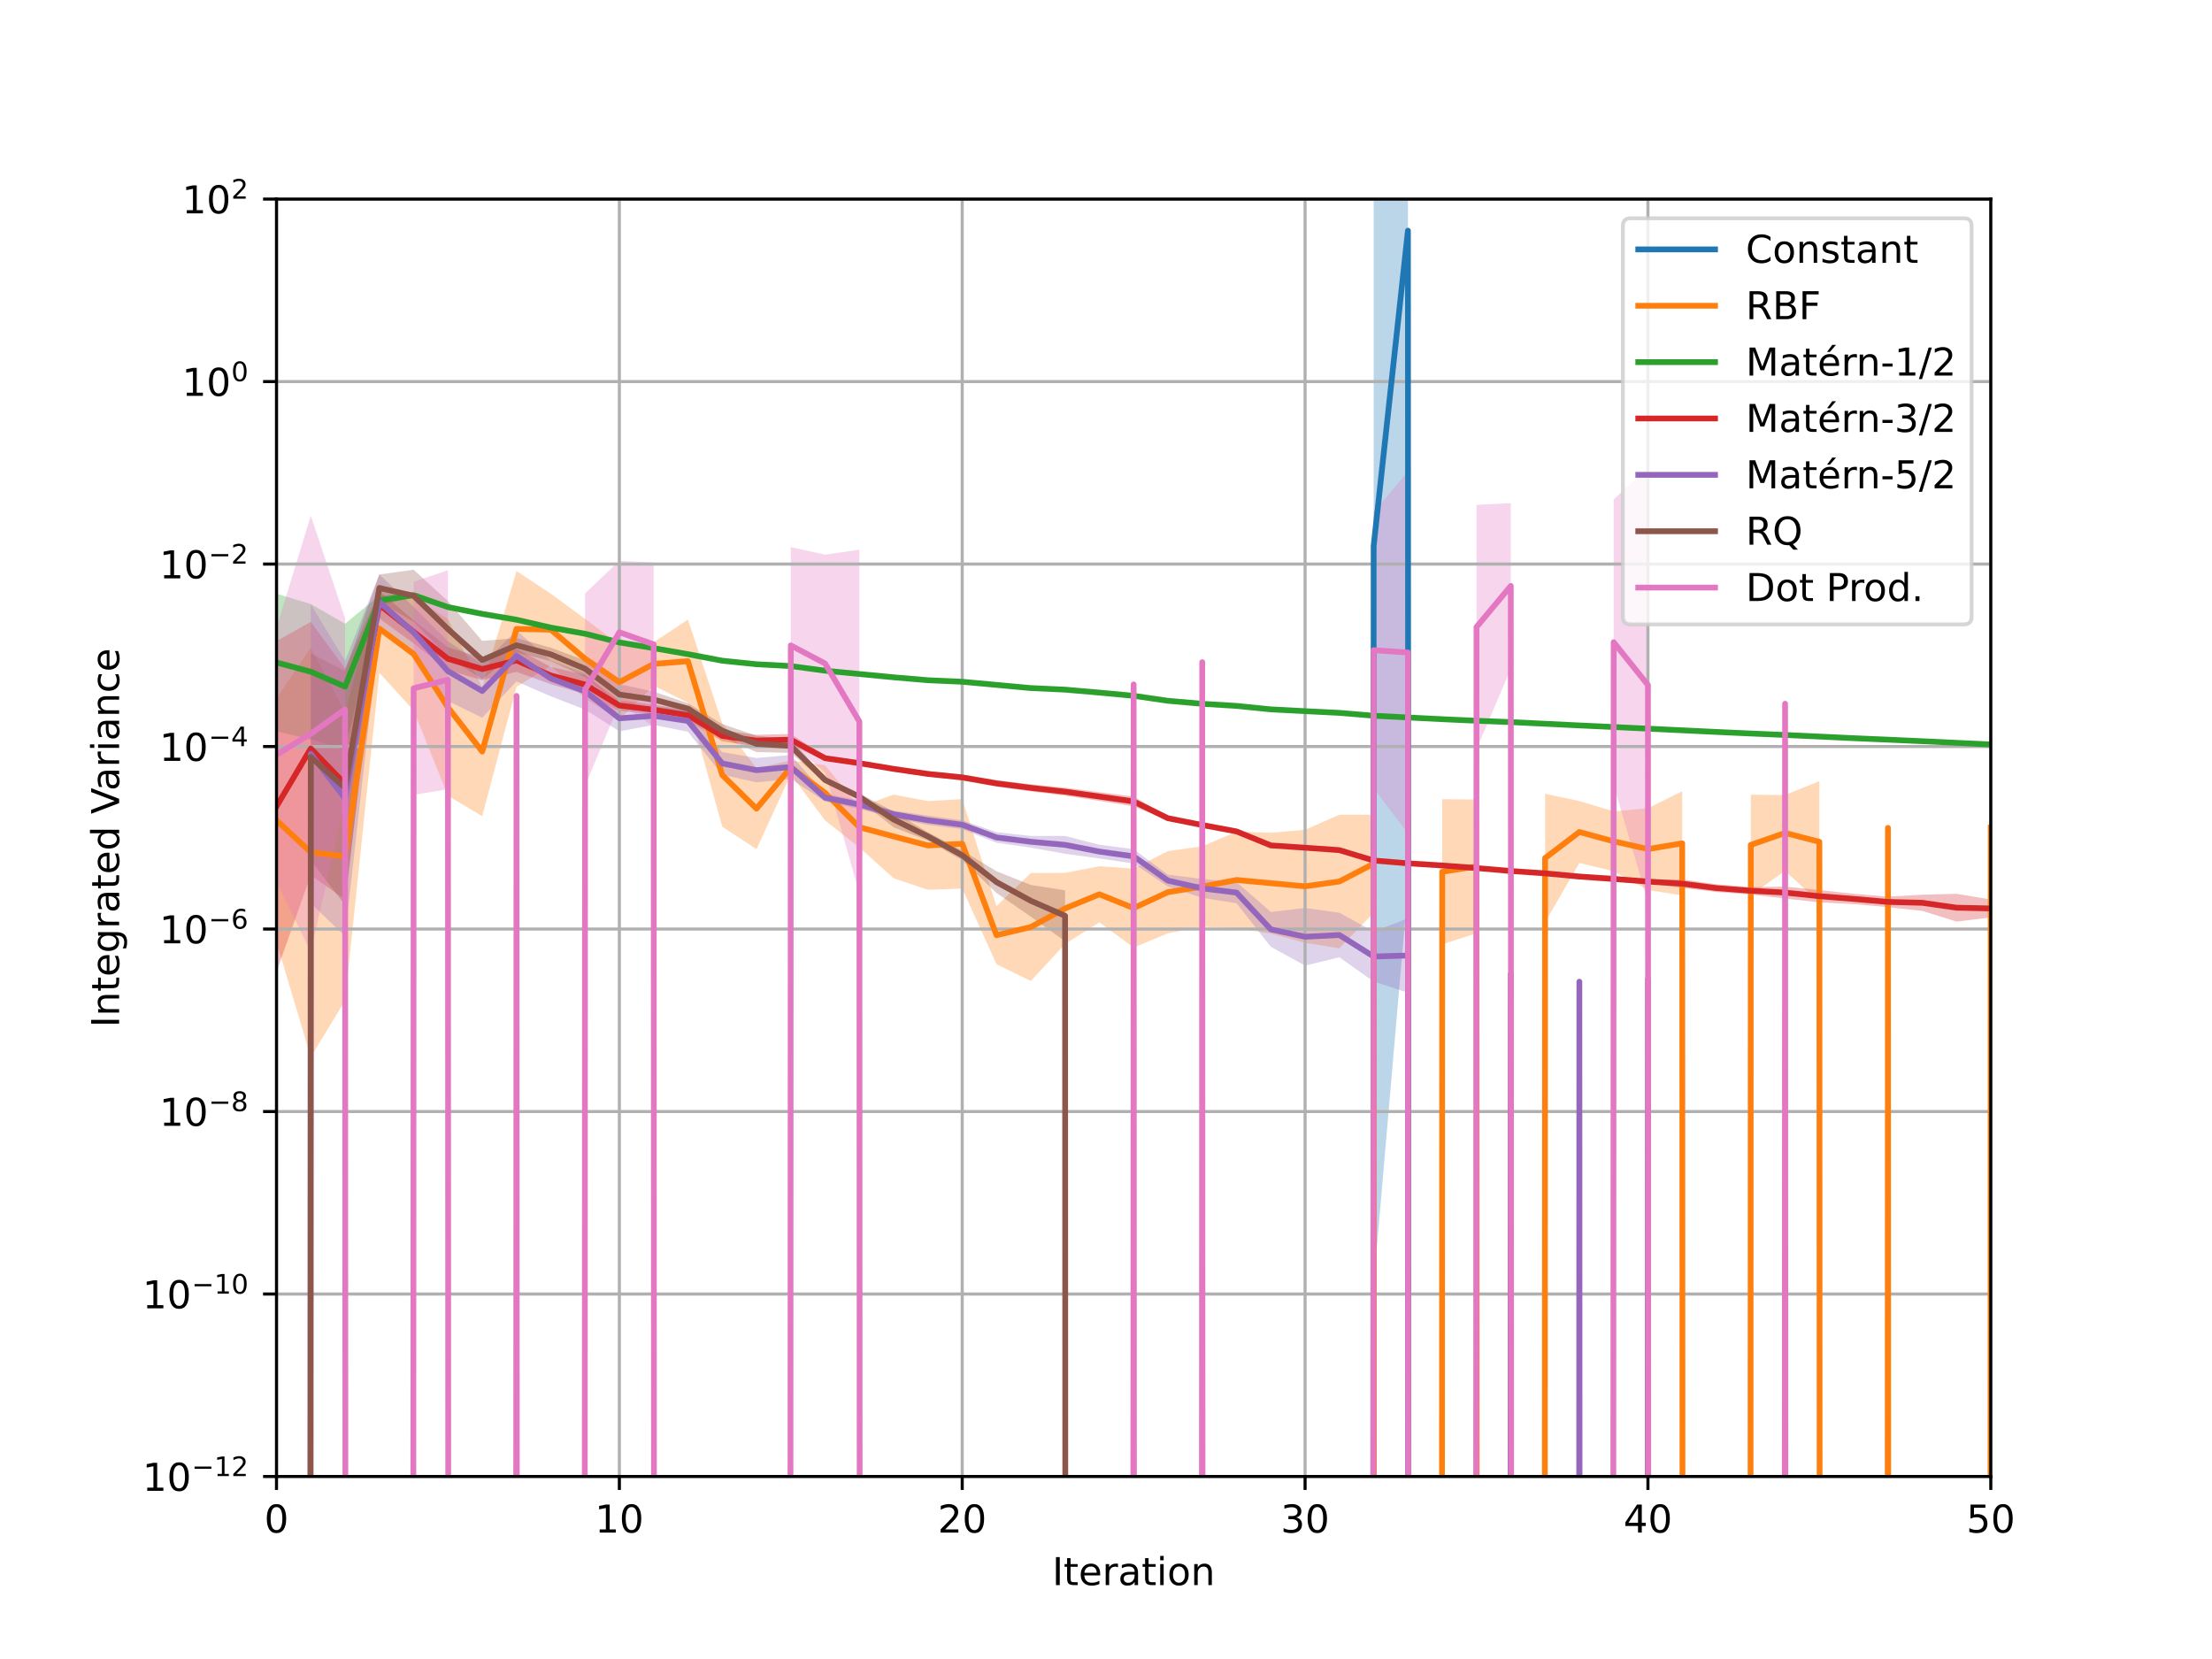 <?xml version="1.0" encoding="utf-8" standalone="no"?>
<!DOCTYPE svg PUBLIC "-//W3C//DTD SVG 1.1//EN"
  "http://www.w3.org/Graphics/SVG/1.1/DTD/svg11.dtd">
<!-- Created with matplotlib (https://matplotlib.org/) -->
<svg height="432pt" version="1.1" viewBox="0 0 576 432" width="576pt" xmlns="http://www.w3.org/2000/svg" xmlns:xlink="http://www.w3.org/1999/xlink">
 <defs>
  <style type="text/css">
*{stroke-linecap:butt;stroke-linejoin:round;}
  </style>
 </defs>
 <g id="figure_1">
  <g id="patch_1">
   <path d="M 0 432 
L 576 432 
L 576 0 
L 0 0 
z
" style="fill:#ffffff;"/>
  </g>
  <g id="axes_1">
   <g id="patch_2">
    <path d="M 72 384.48 
L 518.4 384.48 
L 518.4 51.84 
L 72 51.84 
z
" style="fill:#ffffff;"/>
   </g>
   <g id="PolyCollection_1">
    <path clip-path="url(#p2993352700)" d="M 357.696 334.451 
L 357.696 -50.134 
L 366.624 -110.974 
L 366.624 231.103 
L 366.624 231.103 
L 357.696 334.451 
z
" style="fill:#1f77b4;fill-opacity:0.3;"/>
   </g>
   <g id="PolyCollection_2">
    <path clip-path="url(#p2993352700)" d="M 72 245.36 
L 72 181.858 
L 80.928 168.599 
L 89.856 185.47 
L 98.784 152.153 
L 107.712 155.598 
L 116.64 161.182 
L 125.568 178.861 
L 134.496 148.689 
L 143.424 154.609 
L 152.352 161.133 
L 161.28 167.862 
L 170.208 167.235 
L 179.136 161.336 
L 188.064 188.347 
L 196.992 200.026 
L 205.92 198.023 
L 214.848 199.271 
L 223.776 210.117 
L 232.704 206.912 
L 241.632 208.6 
L 250.56 208.082 
L 259.488 235.957 
L 268.416 227.335 
L 277.344 227.287 
L 286.272 225.576 
L 295.2 226.185 
L 304.128 221.612 
L 313.056 220.392 
L 321.984 216.549 
L 330.912 216.852 
L 339.84 216.065 
L 348.768 212.149 
L 357.696 212.146 
L 357.696 237.684 
L 357.696 237.684 
L 348.768 246.928 
L 339.84 245.514 
L 330.912 243.106 
L 321.984 241.742 
L 313.056 241.328 
L 304.128 243.017 
L 295.2 246.733 
L 286.272 240.182 
L 277.344 245.808 
L 268.416 255.454 
L 259.488 251.088 
L 250.56 231.372 
L 241.632 231.709 
L 232.704 228.696 
L 223.776 220.69 
L 214.848 213.646 
L 205.92 201.66 
L 196.992 221.121 
L 188.064 215.269 
L 179.136 182.995 
L 170.208 178.54 
L 161.28 187.403 
L 152.352 181.912 
L 143.424 173.324 
L 134.496 178.845 
L 125.568 212.556 
L 116.64 207.196 
L 107.712 185.006 
L 98.784 175.205 
L 89.856 260.533 
L 80.928 275.27 
L 72 245.36 
z
" style="fill:#ff7f0e;fill-opacity:0.3;"/>
    <path clip-path="url(#p2993352700)" d="M 375.552 245.896 
L 375.552 208.109 
L 384.48 208.184 
L 384.48 243.045 
L 384.48 243.045 
L 375.552 245.896 
z
" style="fill:#ff7f0e;fill-opacity:0.3;"/>
    <path clip-path="url(#p2993352700)" d="M 402.336 240.166 
L 402.336 206.71 
L 411.264 208.59 
L 420.192 211.282 
L 429.12 210.453 
L 438.048 206.024 
L 438.048 233.183 
L 438.048 233.183 
L 429.12 231.746 
L 420.192 226.871 
L 411.264 224.717 
L 402.336 240.166 
z
" style="fill:#ff7f0e;fill-opacity:0.3;"/>
    <path clip-path="url(#p2993352700)" d="M 455.904 233.09 
L 455.904 206.938 
L 464.832 207.029 
L 473.76 203.384 
L 473.76 235.016 
L 473.76 235.016 
L 464.832 226.773 
L 455.904 233.09 
z
" style="fill:#ff7f0e;fill-opacity:0.3;"/>
    <path clip-path="url(#p2993352700)" d="M 491.616 223.927 
L 491.616 207.229 
L 491.616 223.927 
L 491.616 223.927 
z
" style="fill:#ff7f0e;fill-opacity:0.3;"/>
    <path clip-path="url(#p2993352700)" d="M 518.4 225.194 
L 518.4 205.819 
L 518.4 225.194 
L 518.4 225.194 
z
" style="fill:#ff7f0e;fill-opacity:0.3;"/>
   </g>
   <g id="PolyCollection_3">
    <path clip-path="url(#p2993352700)" d="M 72 190.43 
L 72 154.586 
L 80.928 157.288 
L 89.856 162.417 
L 98.784 155.069 
L 107.712 154.424 
L 116.64 157.784 
L 125.568 159.52 
L 134.496 160.919 
L 143.424 163.069 
L 152.352 164.651 
L 161.28 166.935 
L 170.208 168.425 
L 179.136 170.021 
L 188.064 171.814 
L 196.992 172.729 
L 205.92 173.201 
L 214.848 174.472 
L 223.776 175.337 
L 232.704 176.193 
L 241.632 176.95 
L 250.56 177.348 
L 259.488 178.166 
L 268.416 178.991 
L 277.344 179.393 
L 286.272 180.154 
L 295.2 180.981 
L 304.128 182.35 
L 313.056 183.15 
L 321.984 183.69 
L 330.912 184.629 
L 339.84 185.096 
L 348.768 185.535 
L 357.696 186.314 
L 366.624 186.77 
L 375.552 187.218 
L 384.48 187.622 
L 393.408 187.97 
L 402.336 188.398 
L 411.264 188.833 
L 420.192 189.24 
L 429.12 189.669 
L 438.048 190.096 
L 446.976 190.521 
L 455.904 190.926 
L 464.832 191.306 
L 473.76 191.721 
L 482.688 192.143 
L 491.616 192.524 
L 500.544 192.927 
L 509.472 193.348 
L 518.4 193.771 
L 518.4 193.937 
L 518.4 193.937 
L 509.472 193.51 
L 500.544 193.086 
L 491.616 192.689 
L 482.688 192.304 
L 473.76 191.879 
L 464.832 191.465 
L 455.904 191.081 
L 446.976 190.673 
L 438.048 190.244 
L 429.12 189.814 
L 420.192 189.382 
L 411.264 188.97 
L 402.336 188.532 
L 393.408 188.098 
L 384.48 187.746 
L 375.552 187.336 
L 366.624 186.884 
L 357.696 186.427 
L 348.768 185.717 
L 339.84 185.275 
L 330.912 184.803 
L 321.984 183.938 
L 313.056 183.384 
L 304.128 182.619 
L 295.2 181.391 
L 286.272 180.552 
L 277.344 179.771 
L 268.416 179.36 
L 259.488 178.529 
L 250.56 177.708 
L 241.632 177.309 
L 232.704 176.546 
L 223.776 175.683 
L 214.848 174.811 
L 205.92 173.687 
L 196.992 173.203 
L 188.064 172.277 
L 179.136 170.665 
L 170.208 169.132 
L 161.28 167.642 
L 152.352 165.401 
L 143.424 163.778 
L 134.496 161.833 
L 125.568 160.195 
L 116.64 158.383 
L 107.712 155.539 
L 98.784 157.651 
L 89.856 195.178 
L 80.928 192.539 
L 72 190.43 
z
" style="fill:#2ca02c;fill-opacity:0.3;"/>
   </g>
   <g id="PolyCollection_4">
    <path clip-path="url(#p2993352700)" d="M 72 253.058 
L 72 166.93 
L 80.928 161.928 
L 89.856 174.083 
L 98.784 153.894 
L 107.712 161.53 
L 116.64 168.545 
L 125.568 171.333 
L 134.496 168.982 
L 143.424 173.643 
L 152.352 175.767 
L 161.28 182.327 
L 170.208 183.55 
L 179.136 184.8 
L 188.064 190.231 
L 196.992 191.339 
L 205.92 191.137 
L 214.848 196.798 
L 223.776 198.042 
L 232.704 199.603 
L 241.632 200.842 
L 250.56 201.679 
L 259.488 203.143 
L 268.416 204.222 
L 277.344 205.12 
L 286.272 206.276 
L 295.2 207.421 
L 304.128 212.559 
L 313.056 214.321 
L 321.984 215.881 
L 330.912 219.563 
L 339.84 220.129 
L 348.768 220.711 
L 357.696 223.686 
L 366.624 224.534 
L 375.552 224.985 
L 384.48 225.628 
L 393.408 226.248 
L 402.336 226.957 
L 411.264 227.568 
L 420.192 228.083 
L 429.12 229.135 
L 438.048 229 
L 446.976 230.258 
L 455.904 231.001 
L 464.832 230.867 
L 473.76 231.77 
L 482.688 232.736 
L 491.616 233.491 
L 500.544 232.981 
L 509.472 232.746 
L 518.4 234.226 
L 518.4 238.886 
L 518.4 238.886 
L 509.472 239.982 
L 500.544 237.197 
L 491.616 236.228 
L 482.688 235.416 
L 473.76 234.968 
L 464.832 233.989 
L 455.904 232.903 
L 446.976 232.276 
L 438.048 231.208 
L 429.12 229.986 
L 420.192 229.668 
L 411.264 228.941 
L 402.336 227.873 
L 393.408 227.372 
L 384.48 226.459 
L 375.552 225.75 
L 366.624 225.091 
L 357.696 224.467 
L 348.768 222.039 
L 339.84 221.354 
L 330.912 220.722 
L 321.984 217.117 
L 313.056 215.345 
L 304.128 213.582 
L 295.2 209.975 
L 286.272 208.563 
L 277.344 207.191 
L 268.416 206.082 
L 259.488 204.841 
L 250.56 203.192 
L 241.632 202.212 
L 232.704 200.843 
L 223.776 199.424 
L 214.848 198.06 
L 205.92 194.091 
L 196.992 194.345 
L 188.064 193.058 
L 179.136 187.687 
L 170.208 186.104 
L 161.28 185.099 
L 152.352 180.765 
L 143.424 178.156 
L 134.496 174.952 
L 125.568 177.124 
L 116.64 174.545 
L 107.712 167.535 
L 98.784 161.054 
L 89.856 234.247 
L 80.928 227.89 
L 72 253.058 
z
" style="fill:#d62728;fill-opacity:0.3;"/>
   </g>
   <g id="PolyCollection_5">
    <path clip-path="url(#p2993352700)" d="M 80.928 235.239 
L 80.928 157.376 
L 89.856 172.077 
L 98.784 149.562 
L 107.712 158.049 
L 116.64 166.991 
L 125.568 172.975 
L 134.496 164.135 
L 143.424 172.01 
L 152.352 175.264 
L 161.28 183.671 
L 170.208 184.02 
L 179.136 184.912 
L 188.064 195.837 
L 196.992 197.374 
L 205.92 196.597 
L 214.848 206.692 
L 223.776 208.348 
L 232.704 211.082 
L 241.632 212.377 
L 250.56 213.608 
L 259.488 216.708 
L 268.416 217.676 
L 277.344 217.687 
L 286.272 219.973 
L 295.2 221.131 
L 304.128 227.768 
L 313.056 228.878 
L 321.984 229.656 
L 330.912 237.47 
L 339.84 236.418 
L 348.768 237.675 
L 357.696 242.55 
L 366.624 239.14 
L 366.624 258.493 
L 366.624 258.493 
L 357.696 255.593 
L 348.768 249.275 
L 339.84 251.439 
L 330.912 246.536 
L 321.984 235.204 
L 313.056 233.795 
L 304.128 230.852 
L 295.2 224.872 
L 286.272 223.535 
L 277.344 222.322 
L 268.416 220.718 
L 259.488 219.438 
L 250.56 215.921 
L 241.632 214.812 
L 232.704 212.986 
L 223.776 210.656 
L 214.848 208.728 
L 205.92 202.829 
L 196.992 203.728 
L 188.064 201.744 
L 179.136 190.55 
L 170.208 188.765 
L 161.28 190.431 
L 152.352 184.767 
L 143.424 181.32 
L 134.496 177.438 
L 125.568 186.897 
L 116.64 182.542 
L 107.712 171.341 
L 98.784 163.914 
L 89.856 243.764 
L 80.928 235.239 
z
" style="fill:#9467bd;fill-opacity:0.3;"/>
    <path clip-path="url(#p2993352700)" d="M 393.408 268.917 
L 393.408 238.377 
L 393.408 268.917 
L 393.408 268.917 
z
" style="fill:#9467bd;fill-opacity:0.3;"/>
    <path clip-path="url(#p2993352700)" d="M 411.264 266.84 
L 411.264 244.408 
L 411.264 266.84 
L 411.264 266.84 
z
" style="fill:#9467bd;fill-opacity:0.3;"/>
    <path clip-path="url(#p2993352700)" d="M 429.12 268.84 
L 429.12 241.134 
L 429.12 268.84 
L 429.12 268.84 
z
" style="fill:#9467bd;fill-opacity:0.3;"/>
   </g>
   <g id="PolyCollection_6">
    <path clip-path="url(#p2993352700)" d="M 80.928 224.089 
L 80.928 170.163 
L 89.856 174.692 
L 98.784 149.597 
L 107.712 148.351 
L 116.64 156.539 
L 125.568 166.882 
L 134.496 166.172 
L 143.424 168.653 
L 152.352 171.968 
L 161.28 178.146 
L 170.208 180.103 
L 179.136 183.13 
L 188.064 188.534 
L 196.992 191.587 
L 205.92 192.438 
L 214.848 202.401 
L 223.776 206.575 
L 232.704 211.356 
L 241.632 216.723 
L 250.56 221.434 
L 259.488 226.874 
L 268.416 230.441 
L 277.344 231.835 
L 277.344 245.116 
L 277.344 245.116 
L 268.416 238.697 
L 259.488 232.529 
L 250.56 223.998 
L 241.632 218.89 
L 232.704 215.437 
L 223.776 208.381 
L 214.848 203.812 
L 205.92 196.033 
L 196.992 195.841 
L 188.064 192.001 
L 179.136 185.946 
L 170.208 184.237 
L 161.28 183.562 
L 152.352 176.311 
L 143.424 172.152 
L 134.496 169.884 
L 125.568 176.862 
L 116.64 171.057 
L 107.712 161.934 
L 98.784 156.643 
L 89.856 235.704 
L 80.928 224.089 
z
" style="fill:#8c564b;fill-opacity:0.3;"/>
   </g>
   <g id="PolyCollection_7">
    <path clip-path="url(#p2993352700)" d="M 72 229.608 
L 72 163.471 
L 80.928 134.291 
L 89.856 161.017 
L 89.856 208.426 
L 89.856 208.426 
L 80.928 247.869 
L 72 229.608 
z
" style="fill:#e377c2;fill-opacity:0.3;"/>
    <path clip-path="url(#p2993352700)" d="M 107.712 206.966 
L 107.712 151.49 
L 116.64 148.489 
L 116.64 205.536 
L 116.64 205.536 
L 107.712 206.966 
z
" style="fill:#e377c2;fill-opacity:0.3;"/>
    <path clip-path="url(#p2993352700)" d="M 134.496 220.313 
L 134.496 142.117 
L 134.496 220.313 
L 134.496 220.313 
z
" style="fill:#e377c2;fill-opacity:0.3;"/>
    <path clip-path="url(#p2993352700)" d="M 152.352 204.633 
L 152.352 154.515 
L 161.28 146.036 
L 170.208 146.474 
L 170.208 189.111 
L 170.208 189.111 
L 161.28 183.247 
L 152.352 204.633 
z
" style="fill:#e377c2;fill-opacity:0.3;"/>
    <path clip-path="url(#p2993352700)" d="M 205.92 193.67 
L 205.92 142.456 
L 214.848 144.428 
L 223.776 143.148 
L 223.776 232.607 
L 223.776 232.607 
L 214.848 201.117 
L 205.92 193.67 
z
" style="fill:#e377c2;fill-opacity:0.3;"/>
    <path clip-path="url(#p2993352700)" d="M 295.2 235.977 
L 295.2 120.452 
L 295.2 235.977 
L 295.2 235.977 
z
" style="fill:#e377c2;fill-opacity:0.3;"/>
    <path clip-path="url(#p2993352700)" d="M 313.056 198.848 
L 313.056 145.996 
L 313.056 198.848 
L 313.056 198.848 
z
" style="fill:#e377c2;fill-opacity:0.3;"/>
    <path clip-path="url(#p2993352700)" d="M 357.696 205.3 
L 357.696 133.304 
L 366.624 122.793 
L 366.624 217.03 
L 366.624 217.03 
L 357.696 205.3 
z
" style="fill:#e377c2;fill-opacity:0.3;"/>
    <path clip-path="url(#p2993352700)" d="M 384.48 195.088 
L 384.48 131.458 
L 393.408 131.005 
L 393.408 174.144 
L 393.408 174.144 
L 384.48 195.088 
z
" style="fill:#e377c2;fill-opacity:0.3;"/>
    <path clip-path="url(#p2993352700)" d="M 420.192 204.412 
L 420.192 130.041 
L 429.12 121.76 
L 429.12 234.992 
L 429.12 234.992 
L 420.192 204.412 
z
" style="fill:#e377c2;fill-opacity:0.3;"/>
    <path clip-path="url(#p2993352700)" d="M 464.832 228.063 
L 464.832 138.44 
L 464.832 228.063 
L 464.832 228.063 
z
" style="fill:#e377c2;fill-opacity:0.3;"/>
   </g>
   <g id="matplotlib.axis_1">
    <g id="xtick_1">
     <g id="line2d_1">
      <path clip-path="url(#p2993352700)" d="M 72 384.48 
L 72 51.84 
" style="fill:none;stroke:#b0b0b0;stroke-linecap:square;stroke-width:0.8;"/>
     </g>
     <g id="line2d_2">
      <defs>
       <path d="M 0 0 
L 0 3.5 
" id="me51c73f7ee" style="stroke:#000000;stroke-width:0.8;"/>
      </defs>
      <g>
       <use style="stroke:#000000;stroke-width:0.8;" x="72" xlink:href="#me51c73f7ee" y="384.48"/>
      </g>
     </g>
     <g id="text_1">
      <!-- 0 -->
      <defs>
       <path d="M 31.781 66.406 
Q 24.172 66.406 20.328 58.906 
Q 16.5 51.422 16.5 36.375 
Q 16.5 21.391 20.328 13.891 
Q 24.172 6.391 31.781 6.391 
Q 39.453 6.391 43.281 13.891 
Q 47.125 21.391 47.125 36.375 
Q 47.125 51.422 43.281 58.906 
Q 39.453 66.406 31.781 66.406 
z
M 31.781 74.219 
Q 44.047 74.219 50.516 64.516 
Q 56.984 54.828 56.984 36.375 
Q 56.984 17.969 50.516 8.266 
Q 44.047 -1.422 31.781 -1.422 
Q 19.531 -1.422 13.062 8.266 
Q 6.594 17.969 6.594 36.375 
Q 6.594 54.828 13.062 64.516 
Q 19.531 74.219 31.781 74.219 
z
" id="DejaVuSans-48"/>
      </defs>
      <g transform="translate(68.819 399.078)scale(0.1 -0.1)">
       <use xlink:href="#DejaVuSans-48"/>
      </g>
     </g>
    </g>
    <g id="xtick_2">
     <g id="line2d_3">
      <path clip-path="url(#p2993352700)" d="M 161.28 384.48 
L 161.28 51.84 
" style="fill:none;stroke:#b0b0b0;stroke-linecap:square;stroke-width:0.8;"/>
     </g>
     <g id="line2d_4">
      <g>
       <use style="stroke:#000000;stroke-width:0.8;" x="161.28" xlink:href="#me51c73f7ee" y="384.48"/>
      </g>
     </g>
     <g id="text_2">
      <!-- 10 -->
      <defs>
       <path d="M 12.406 8.297 
L 28.516 8.297 
L 28.516 63.922 
L 10.984 60.406 
L 10.984 69.391 
L 28.422 72.906 
L 38.281 72.906 
L 38.281 8.297 
L 54.391 8.297 
L 54.391 0 
L 12.406 0 
z
" id="DejaVuSans-49"/>
      </defs>
      <g transform="translate(154.917 399.078)scale(0.1 -0.1)">
       <use xlink:href="#DejaVuSans-49"/>
       <use x="63.623" xlink:href="#DejaVuSans-48"/>
      </g>
     </g>
    </g>
    <g id="xtick_3">
     <g id="line2d_5">
      <path clip-path="url(#p2993352700)" d="M 250.56 384.48 
L 250.56 51.84 
" style="fill:none;stroke:#b0b0b0;stroke-linecap:square;stroke-width:0.8;"/>
     </g>
     <g id="line2d_6">
      <g>
       <use style="stroke:#000000;stroke-width:0.8;" x="250.56" xlink:href="#me51c73f7ee" y="384.48"/>
      </g>
     </g>
     <g id="text_3">
      <!-- 20 -->
      <defs>
       <path d="M 19.188 8.297 
L 53.609 8.297 
L 53.609 0 
L 7.328 0 
L 7.328 8.297 
Q 12.938 14.109 22.625 23.891 
Q 32.328 33.688 34.812 36.531 
Q 39.547 41.844 41.422 45.531 
Q 43.312 49.219 43.312 52.781 
Q 43.312 58.594 39.234 62.25 
Q 35.156 65.922 28.609 65.922 
Q 23.969 65.922 18.812 64.312 
Q 13.672 62.703 7.812 59.422 
L 7.812 69.391 
Q 13.766 71.781 18.938 73 
Q 24.125 74.219 28.422 74.219 
Q 39.75 74.219 46.484 68.547 
Q 53.219 62.891 53.219 53.422 
Q 53.219 48.922 51.531 44.891 
Q 49.859 40.875 45.406 35.406 
Q 44.188 33.984 37.641 27.219 
Q 31.109 20.453 19.188 8.297 
z
" id="DejaVuSans-50"/>
      </defs>
      <g transform="translate(244.197 399.078)scale(0.1 -0.1)">
       <use xlink:href="#DejaVuSans-50"/>
       <use x="63.623" xlink:href="#DejaVuSans-48"/>
      </g>
     </g>
    </g>
    <g id="xtick_4">
     <g id="line2d_7">
      <path clip-path="url(#p2993352700)" d="M 339.84 384.48 
L 339.84 51.84 
" style="fill:none;stroke:#b0b0b0;stroke-linecap:square;stroke-width:0.8;"/>
     </g>
     <g id="line2d_8">
      <g>
       <use style="stroke:#000000;stroke-width:0.8;" x="339.84" xlink:href="#me51c73f7ee" y="384.48"/>
      </g>
     </g>
     <g id="text_4">
      <!-- 30 -->
      <defs>
       <path d="M 40.578 39.312 
Q 47.656 37.797 51.625 33 
Q 55.609 28.219 55.609 21.188 
Q 55.609 10.406 48.188 4.484 
Q 40.766 -1.422 27.094 -1.422 
Q 22.516 -1.422 17.656 -0.516 
Q 12.797 0.391 7.625 2.203 
L 7.625 11.719 
Q 11.719 9.328 16.594 8.109 
Q 21.484 6.891 26.812 6.891 
Q 36.078 6.891 40.938 10.547 
Q 45.797 14.203 45.797 21.188 
Q 45.797 27.641 41.281 31.266 
Q 36.766 34.906 28.719 34.906 
L 20.219 34.906 
L 20.219 43.016 
L 29.109 43.016 
Q 36.375 43.016 40.234 45.922 
Q 44.094 48.828 44.094 54.297 
Q 44.094 59.906 40.109 62.906 
Q 36.141 65.922 28.719 65.922 
Q 24.656 65.922 20.016 65.031 
Q 15.375 64.156 9.812 62.312 
L 9.812 71.094 
Q 15.438 72.656 20.344 73.438 
Q 25.25 74.219 29.594 74.219 
Q 40.828 74.219 47.359 69.109 
Q 53.906 64.016 53.906 55.328 
Q 53.906 49.266 50.438 45.094 
Q 46.969 40.922 40.578 39.312 
z
" id="DejaVuSans-51"/>
      </defs>
      <g transform="translate(333.478 399.078)scale(0.1 -0.1)">
       <use xlink:href="#DejaVuSans-51"/>
       <use x="63.623" xlink:href="#DejaVuSans-48"/>
      </g>
     </g>
    </g>
    <g id="xtick_5">
     <g id="line2d_9">
      <path clip-path="url(#p2993352700)" d="M 429.12 384.48 
L 429.12 51.84 
" style="fill:none;stroke:#b0b0b0;stroke-linecap:square;stroke-width:0.8;"/>
     </g>
     <g id="line2d_10">
      <g>
       <use style="stroke:#000000;stroke-width:0.8;" x="429.12" xlink:href="#me51c73f7ee" y="384.48"/>
      </g>
     </g>
     <g id="text_5">
      <!-- 40 -->
      <defs>
       <path d="M 37.797 64.312 
L 12.891 25.391 
L 37.797 25.391 
z
M 35.203 72.906 
L 47.609 72.906 
L 47.609 25.391 
L 58.016 25.391 
L 58.016 17.188 
L 47.609 17.188 
L 47.609 0 
L 37.797 0 
L 37.797 17.188 
L 4.891 17.188 
L 4.891 26.703 
z
" id="DejaVuSans-52"/>
      </defs>
      <g transform="translate(422.757 399.078)scale(0.1 -0.1)">
       <use xlink:href="#DejaVuSans-52"/>
       <use x="63.623" xlink:href="#DejaVuSans-48"/>
      </g>
     </g>
    </g>
    <g id="xtick_6">
     <g id="line2d_11">
      <path clip-path="url(#p2993352700)" d="M 518.4 384.48 
L 518.4 51.84 
" style="fill:none;stroke:#b0b0b0;stroke-linecap:square;stroke-width:0.8;"/>
     </g>
     <g id="line2d_12">
      <g>
       <use style="stroke:#000000;stroke-width:0.8;" x="518.4" xlink:href="#me51c73f7ee" y="384.48"/>
      </g>
     </g>
     <g id="text_6">
      <!-- 50 -->
      <defs>
       <path d="M 10.797 72.906 
L 49.516 72.906 
L 49.516 64.594 
L 19.828 64.594 
L 19.828 46.734 
Q 21.969 47.469 24.109 47.828 
Q 26.266 48.188 28.422 48.188 
Q 40.625 48.188 47.75 41.5 
Q 54.891 34.812 54.891 23.391 
Q 54.891 11.625 47.562 5.094 
Q 40.234 -1.422 26.906 -1.422 
Q 22.312 -1.422 17.547 -0.641 
Q 12.797 0.141 7.719 1.703 
L 7.719 11.625 
Q 12.109 9.234 16.797 8.062 
Q 21.484 6.891 26.703 6.891 
Q 35.156 6.891 40.078 11.328 
Q 45.016 15.766 45.016 23.391 
Q 45.016 31 40.078 35.438 
Q 35.156 39.891 26.703 39.891 
Q 22.75 39.891 18.812 39.016 
Q 14.891 38.141 10.797 36.281 
z
" id="DejaVuSans-53"/>
      </defs>
      <g transform="translate(512.038 399.078)scale(0.1 -0.1)">
       <use xlink:href="#DejaVuSans-53"/>
       <use x="63.623" xlink:href="#DejaVuSans-48"/>
      </g>
     </g>
    </g>
    <g id="text_7">
     <!-- Iteration -->
     <defs>
      <path d="M 9.812 72.906 
L 19.672 72.906 
L 19.672 0 
L 9.812 0 
z
" id="DejaVuSans-73"/>
      <path d="M 18.312 70.219 
L 18.312 54.688 
L 36.812 54.688 
L 36.812 47.703 
L 18.312 47.703 
L 18.312 18.016 
Q 18.312 11.328 20.141 9.422 
Q 21.969 7.516 27.594 7.516 
L 36.812 7.516 
L 36.812 0 
L 27.594 0 
Q 17.188 0 13.234 3.875 
Q 9.281 7.766 9.281 18.016 
L 9.281 47.703 
L 2.688 47.703 
L 2.688 54.688 
L 9.281 54.688 
L 9.281 70.219 
z
" id="DejaVuSans-116"/>
      <path d="M 56.203 29.594 
L 56.203 25.203 
L 14.891 25.203 
Q 15.484 15.922 20.484 11.062 
Q 25.484 6.203 34.422 6.203 
Q 39.594 6.203 44.453 7.469 
Q 49.312 8.734 54.109 11.281 
L 54.109 2.781 
Q 49.266 0.734 44.188 -0.344 
Q 39.109 -1.422 33.891 -1.422 
Q 20.797 -1.422 13.156 6.188 
Q 5.516 13.812 5.516 26.812 
Q 5.516 40.234 12.766 48.109 
Q 20.016 56 32.328 56 
Q 43.359 56 49.781 48.891 
Q 56.203 41.797 56.203 29.594 
z
M 47.219 32.234 
Q 47.125 39.594 43.094 43.984 
Q 39.062 48.391 32.422 48.391 
Q 24.906 48.391 20.391 44.141 
Q 15.875 39.891 15.188 32.172 
z
" id="DejaVuSans-101"/>
      <path d="M 41.109 46.297 
Q 39.594 47.172 37.812 47.578 
Q 36.031 48 33.891 48 
Q 26.266 48 22.188 43.047 
Q 18.109 38.094 18.109 28.812 
L 18.109 0 
L 9.078 0 
L 9.078 54.688 
L 18.109 54.688 
L 18.109 46.188 
Q 20.953 51.172 25.484 53.578 
Q 30.031 56 36.531 56 
Q 37.453 56 38.578 55.875 
Q 39.703 55.766 41.062 55.516 
z
" id="DejaVuSans-114"/>
      <path d="M 34.281 27.484 
Q 23.391 27.484 19.188 25 
Q 14.984 22.516 14.984 16.5 
Q 14.984 11.719 18.141 8.906 
Q 21.297 6.109 26.703 6.109 
Q 34.188 6.109 38.703 11.406 
Q 43.219 16.703 43.219 25.484 
L 43.219 27.484 
z
M 52.203 31.203 
L 52.203 0 
L 43.219 0 
L 43.219 8.297 
Q 40.141 3.328 35.547 0.953 
Q 30.953 -1.422 24.312 -1.422 
Q 15.922 -1.422 10.953 3.297 
Q 6 8.016 6 15.922 
Q 6 25.141 12.172 29.828 
Q 18.359 34.516 30.609 34.516 
L 43.219 34.516 
L 43.219 35.406 
Q 43.219 41.609 39.141 45 
Q 35.062 48.391 27.688 48.391 
Q 23 48.391 18.547 47.266 
Q 14.109 46.141 10.016 43.891 
L 10.016 52.203 
Q 14.938 54.109 19.578 55.047 
Q 24.219 56 28.609 56 
Q 40.484 56 46.344 49.844 
Q 52.203 43.703 52.203 31.203 
z
" id="DejaVuSans-97"/>
      <path d="M 9.422 54.688 
L 18.406 54.688 
L 18.406 0 
L 9.422 0 
z
M 9.422 75.984 
L 18.406 75.984 
L 18.406 64.594 
L 9.422 64.594 
z
" id="DejaVuSans-105"/>
      <path d="M 30.609 48.391 
Q 23.391 48.391 19.188 42.75 
Q 14.984 37.109 14.984 27.297 
Q 14.984 17.484 19.156 11.844 
Q 23.344 6.203 30.609 6.203 
Q 37.797 6.203 41.984 11.859 
Q 46.188 17.531 46.188 27.297 
Q 46.188 37.016 41.984 42.703 
Q 37.797 48.391 30.609 48.391 
z
M 30.609 56 
Q 42.328 56 49.016 48.375 
Q 55.719 40.766 55.719 27.297 
Q 55.719 13.875 49.016 6.219 
Q 42.328 -1.422 30.609 -1.422 
Q 18.844 -1.422 12.172 6.219 
Q 5.516 13.875 5.516 27.297 
Q 5.516 40.766 12.172 48.375 
Q 18.844 56 30.609 56 
z
" id="DejaVuSans-111"/>
      <path d="M 54.891 33.016 
L 54.891 0 
L 45.906 0 
L 45.906 32.719 
Q 45.906 40.484 42.875 44.328 
Q 39.844 48.188 33.797 48.188 
Q 26.516 48.188 22.312 43.547 
Q 18.109 38.922 18.109 30.906 
L 18.109 0 
L 9.078 0 
L 9.078 54.688 
L 18.109 54.688 
L 18.109 46.188 
Q 21.344 51.125 25.703 53.562 
Q 30.078 56 35.797 56 
Q 45.219 56 50.047 50.172 
Q 54.891 44.344 54.891 33.016 
z
" id="DejaVuSans-110"/>
     </defs>
     <g transform="translate(273.991 412.757)scale(0.1 -0.1)">
      <use xlink:href="#DejaVuSans-73"/>
      <use x="29.492" xlink:href="#DejaVuSans-116"/>
      <use x="68.701" xlink:href="#DejaVuSans-101"/>
      <use x="130.225" xlink:href="#DejaVuSans-114"/>
      <use x="171.338" xlink:href="#DejaVuSans-97"/>
      <use x="232.617" xlink:href="#DejaVuSans-116"/>
      <use x="271.826" xlink:href="#DejaVuSans-105"/>
      <use x="299.609" xlink:href="#DejaVuSans-111"/>
      <use x="360.791" xlink:href="#DejaVuSans-110"/>
     </g>
    </g>
   </g>
   <g id="matplotlib.axis_2">
    <g id="ytick_1">
     <g id="line2d_13">
      <path clip-path="url(#p2993352700)" d="M 72 384.48 
L 518.4 384.48 
" style="fill:none;stroke:#b0b0b0;stroke-linecap:square;stroke-width:0.8;"/>
     </g>
     <g id="line2d_14">
      <defs>
       <path d="M 0 0 
L -3.5 0 
" id="m1456b3bd09" style="stroke:#000000;stroke-width:0.8;"/>
      </defs>
      <g>
       <use style="stroke:#000000;stroke-width:0.8;" x="72" xlink:href="#m1456b3bd09" y="384.48"/>
      </g>
     </g>
     <g id="text_8">
      <!-- $\mathdefault{10^{-12}}$ -->
      <defs>
       <path d="M 10.594 35.5 
L 73.188 35.5 
L 73.188 27.203 
L 10.594 27.203 
z
" id="DejaVuSans-8722"/>
      </defs>
      <g transform="translate(37.1 388.279)scale(0.1 -0.1)">
       <use transform="translate(0 0.766)" xlink:href="#DejaVuSans-49"/>
       <use transform="translate(63.623 0.766)" xlink:href="#DejaVuSans-48"/>
       <use transform="translate(128.203 39.047)scale(0.7)" xlink:href="#DejaVuSans-8722"/>
       <use transform="translate(186.855 39.047)scale(0.7)" xlink:href="#DejaVuSans-49"/>
       <use transform="translate(231.392 39.047)scale(0.7)" xlink:href="#DejaVuSans-50"/>
      </g>
     </g>
    </g>
    <g id="ytick_2">
     <g id="line2d_15">
      <path clip-path="url(#p2993352700)" d="M 72 336.96 
L 518.4 336.96 
" style="fill:none;stroke:#b0b0b0;stroke-linecap:square;stroke-width:0.8;"/>
     </g>
     <g id="line2d_16">
      <g>
       <use style="stroke:#000000;stroke-width:0.8;" x="72" xlink:href="#m1456b3bd09" y="336.96"/>
      </g>
     </g>
     <g id="text_9">
      <!-- $\mathdefault{10^{-10}}$ -->
      <g transform="translate(37.1 340.759)scale(0.1 -0.1)">
       <use transform="translate(0 0.766)" xlink:href="#DejaVuSans-49"/>
       <use transform="translate(63.623 0.766)" xlink:href="#DejaVuSans-48"/>
       <use transform="translate(128.203 39.047)scale(0.7)" xlink:href="#DejaVuSans-8722"/>
       <use transform="translate(186.855 39.047)scale(0.7)" xlink:href="#DejaVuSans-49"/>
       <use transform="translate(231.392 39.047)scale(0.7)" xlink:href="#DejaVuSans-48"/>
      </g>
     </g>
    </g>
    <g id="ytick_3">
     <g id="line2d_17">
      <path clip-path="url(#p2993352700)" d="M 72 289.44 
L 518.4 289.44 
" style="fill:none;stroke:#b0b0b0;stroke-linecap:square;stroke-width:0.8;"/>
     </g>
     <g id="line2d_18">
      <g>
       <use style="stroke:#000000;stroke-width:0.8;" x="72" xlink:href="#m1456b3bd09" y="289.44"/>
      </g>
     </g>
     <g id="text_10">
      <!-- $\mathdefault{10^{-8}}$ -->
      <defs>
       <path d="M 31.781 34.625 
Q 24.75 34.625 20.719 30.859 
Q 16.703 27.094 16.703 20.516 
Q 16.703 13.922 20.719 10.156 
Q 24.75 6.391 31.781 6.391 
Q 38.812 6.391 42.859 10.172 
Q 46.922 13.969 46.922 20.516 
Q 46.922 27.094 42.891 30.859 
Q 38.875 34.625 31.781 34.625 
z
M 21.922 38.812 
Q 15.578 40.375 12.031 44.719 
Q 8.5 49.078 8.5 55.328 
Q 8.5 64.062 14.719 69.141 
Q 20.953 74.219 31.781 74.219 
Q 42.672 74.219 48.875 69.141 
Q 55.078 64.062 55.078 55.328 
Q 55.078 49.078 51.531 44.719 
Q 48 40.375 41.703 38.812 
Q 48.828 37.156 52.797 32.312 
Q 56.781 27.484 56.781 20.516 
Q 56.781 9.906 50.312 4.234 
Q 43.844 -1.422 31.781 -1.422 
Q 19.734 -1.422 13.25 4.234 
Q 6.781 9.906 6.781 20.516 
Q 6.781 27.484 10.781 32.312 
Q 14.797 37.156 21.922 38.812 
z
M 18.312 54.391 
Q 18.312 48.734 21.844 45.562 
Q 25.391 42.391 31.781 42.391 
Q 38.141 42.391 41.719 45.562 
Q 45.312 48.734 45.312 54.391 
Q 45.312 60.062 41.719 63.234 
Q 38.141 66.406 31.781 66.406 
Q 25.391 66.406 21.844 63.234 
Q 18.312 60.062 18.312 54.391 
z
" id="DejaVuSans-56"/>
      </defs>
      <g transform="translate(41.5 293.239)scale(0.1 -0.1)">
       <use transform="translate(0 0.766)" xlink:href="#DejaVuSans-49"/>
       <use transform="translate(63.623 0.766)" xlink:href="#DejaVuSans-48"/>
       <use transform="translate(128.203 39.047)scale(0.7)" xlink:href="#DejaVuSans-8722"/>
       <use transform="translate(186.855 39.047)scale(0.7)" xlink:href="#DejaVuSans-56"/>
      </g>
     </g>
    </g>
    <g id="ytick_4">
     <g id="line2d_19">
      <path clip-path="url(#p2993352700)" d="M 72 241.92 
L 518.4 241.92 
" style="fill:none;stroke:#b0b0b0;stroke-linecap:square;stroke-width:0.8;"/>
     </g>
     <g id="line2d_20">
      <g>
       <use style="stroke:#000000;stroke-width:0.8;" x="72" xlink:href="#m1456b3bd09" y="241.92"/>
      </g>
     </g>
     <g id="text_11">
      <!-- $\mathdefault{10^{-6}}$ -->
      <defs>
       <path d="M 33.016 40.375 
Q 26.375 40.375 22.484 35.828 
Q 18.609 31.297 18.609 23.391 
Q 18.609 15.531 22.484 10.953 
Q 26.375 6.391 33.016 6.391 
Q 39.656 6.391 43.531 10.953 
Q 47.406 15.531 47.406 23.391 
Q 47.406 31.297 43.531 35.828 
Q 39.656 40.375 33.016 40.375 
z
M 52.594 71.297 
L 52.594 62.312 
Q 48.875 64.062 45.094 64.984 
Q 41.312 65.922 37.594 65.922 
Q 27.828 65.922 22.672 59.328 
Q 17.531 52.734 16.797 39.406 
Q 19.672 43.656 24.016 45.922 
Q 28.375 48.188 33.594 48.188 
Q 44.578 48.188 50.953 41.516 
Q 57.328 34.859 57.328 23.391 
Q 57.328 12.156 50.688 5.359 
Q 44.047 -1.422 33.016 -1.422 
Q 20.359 -1.422 13.672 8.266 
Q 6.984 17.969 6.984 36.375 
Q 6.984 53.656 15.188 63.938 
Q 23.391 74.219 37.203 74.219 
Q 40.922 74.219 44.703 73.484 
Q 48.484 72.75 52.594 71.297 
z
" id="DejaVuSans-54"/>
      </defs>
      <g transform="translate(41.5 245.719)scale(0.1 -0.1)">
       <use transform="translate(0 0.766)" xlink:href="#DejaVuSans-49"/>
       <use transform="translate(63.623 0.766)" xlink:href="#DejaVuSans-48"/>
       <use transform="translate(128.203 39.047)scale(0.7)" xlink:href="#DejaVuSans-8722"/>
       <use transform="translate(186.855 39.047)scale(0.7)" xlink:href="#DejaVuSans-54"/>
      </g>
     </g>
    </g>
    <g id="ytick_5">
     <g id="line2d_21">
      <path clip-path="url(#p2993352700)" d="M 72 194.4 
L 518.4 194.4 
" style="fill:none;stroke:#b0b0b0;stroke-linecap:square;stroke-width:0.8;"/>
     </g>
     <g id="line2d_22">
      <g>
       <use style="stroke:#000000;stroke-width:0.8;" x="72" xlink:href="#m1456b3bd09" y="194.4"/>
      </g>
     </g>
     <g id="text_12">
      <!-- $\mathdefault{10^{-4}}$ -->
      <g transform="translate(41.5 198.199)scale(0.1 -0.1)">
       <use transform="translate(0 0.684)" xlink:href="#DejaVuSans-49"/>
       <use transform="translate(63.623 0.684)" xlink:href="#DejaVuSans-48"/>
       <use transform="translate(128.203 38.966)scale(0.7)" xlink:href="#DejaVuSans-8722"/>
       <use transform="translate(186.855 38.966)scale(0.7)" xlink:href="#DejaVuSans-52"/>
      </g>
     </g>
    </g>
    <g id="ytick_6">
     <g id="line2d_23">
      <path clip-path="url(#p2993352700)" d="M 72 146.88 
L 518.4 146.88 
" style="fill:none;stroke:#b0b0b0;stroke-linecap:square;stroke-width:0.8;"/>
     </g>
     <g id="line2d_24">
      <g>
       <use style="stroke:#000000;stroke-width:0.8;" x="72" xlink:href="#m1456b3bd09" y="146.88"/>
      </g>
     </g>
     <g id="text_13">
      <!-- $\mathdefault{10^{-2}}$ -->
      <g transform="translate(41.5 150.679)scale(0.1 -0.1)">
       <use transform="translate(0 0.766)" xlink:href="#DejaVuSans-49"/>
       <use transform="translate(63.623 0.766)" xlink:href="#DejaVuSans-48"/>
       <use transform="translate(128.203 39.047)scale(0.7)" xlink:href="#DejaVuSans-8722"/>
       <use transform="translate(186.855 39.047)scale(0.7)" xlink:href="#DejaVuSans-50"/>
      </g>
     </g>
    </g>
    <g id="ytick_7">
     <g id="line2d_25">
      <path clip-path="url(#p2993352700)" d="M 72 99.36 
L 518.4 99.36 
" style="fill:none;stroke:#b0b0b0;stroke-linecap:square;stroke-width:0.8;"/>
     </g>
     <g id="line2d_26">
      <g>
       <use style="stroke:#000000;stroke-width:0.8;" x="72" xlink:href="#m1456b3bd09" y="99.36"/>
      </g>
     </g>
     <g id="text_14">
      <!-- $\mathdefault{10^{0}}$ -->
      <g transform="translate(47.4 103.159)scale(0.1 -0.1)">
       <use transform="translate(0 0.766)" xlink:href="#DejaVuSans-49"/>
       <use transform="translate(63.623 0.766)" xlink:href="#DejaVuSans-48"/>
       <use transform="translate(128.203 39.047)scale(0.7)" xlink:href="#DejaVuSans-48"/>
      </g>
     </g>
    </g>
    <g id="ytick_8">
     <g id="line2d_27">
      <path clip-path="url(#p2993352700)" d="M 72 51.84 
L 518.4 51.84 
" style="fill:none;stroke:#b0b0b0;stroke-linecap:square;stroke-width:0.8;"/>
     </g>
     <g id="line2d_28">
      <g>
       <use style="stroke:#000000;stroke-width:0.8;" x="72" xlink:href="#m1456b3bd09" y="51.84"/>
      </g>
     </g>
     <g id="text_15">
      <!-- $\mathdefault{10^{2}}$ -->
      <g transform="translate(47.4 55.639)scale(0.1 -0.1)">
       <use transform="translate(0 0.766)" xlink:href="#DejaVuSans-49"/>
       <use transform="translate(63.623 0.766)" xlink:href="#DejaVuSans-48"/>
       <use transform="translate(128.203 39.047)scale(0.7)" xlink:href="#DejaVuSans-50"/>
      </g>
     </g>
    </g>
    <g id="text_16">
     <!-- Integrated Variance -->
     <defs>
      <path d="M 45.406 27.984 
Q 45.406 37.75 41.375 43.109 
Q 37.359 48.484 30.078 48.484 
Q 22.859 48.484 18.828 43.109 
Q 14.797 37.75 14.797 27.984 
Q 14.797 18.266 18.828 12.891 
Q 22.859 7.516 30.078 7.516 
Q 37.359 7.516 41.375 12.891 
Q 45.406 18.266 45.406 27.984 
z
M 54.391 6.781 
Q 54.391 -7.172 48.188 -13.984 
Q 42 -20.797 29.203 -20.797 
Q 24.469 -20.797 20.266 -20.094 
Q 16.062 -19.391 12.109 -17.922 
L 12.109 -9.188 
Q 16.062 -11.328 19.922 -12.344 
Q 23.781 -13.375 27.781 -13.375 
Q 36.625 -13.375 41.016 -8.766 
Q 45.406 -4.156 45.406 5.172 
L 45.406 9.625 
Q 42.625 4.781 38.281 2.391 
Q 33.938 0 27.875 0 
Q 17.828 0 11.672 7.656 
Q 5.516 15.328 5.516 27.984 
Q 5.516 40.672 11.672 48.328 
Q 17.828 56 27.875 56 
Q 33.938 56 38.281 53.609 
Q 42.625 51.219 45.406 46.391 
L 45.406 54.688 
L 54.391 54.688 
z
" id="DejaVuSans-103"/>
      <path d="M 45.406 46.391 
L 45.406 75.984 
L 54.391 75.984 
L 54.391 0 
L 45.406 0 
L 45.406 8.203 
Q 42.578 3.328 38.25 0.953 
Q 33.938 -1.422 27.875 -1.422 
Q 17.969 -1.422 11.734 6.484 
Q 5.516 14.406 5.516 27.297 
Q 5.516 40.188 11.734 48.094 
Q 17.969 56 27.875 56 
Q 33.938 56 38.25 53.625 
Q 42.578 51.266 45.406 46.391 
z
M 14.797 27.297 
Q 14.797 17.391 18.875 11.75 
Q 22.953 6.109 30.078 6.109 
Q 37.203 6.109 41.297 11.75 
Q 45.406 17.391 45.406 27.297 
Q 45.406 37.203 41.297 42.844 
Q 37.203 48.484 30.078 48.484 
Q 22.953 48.484 18.875 42.844 
Q 14.797 37.203 14.797 27.297 
z
" id="DejaVuSans-100"/>
      <path id="DejaVuSans-32"/>
      <path d="M 28.609 0 
L 0.781 72.906 
L 11.078 72.906 
L 34.188 11.531 
L 57.328 72.906 
L 67.578 72.906 
L 39.797 0 
z
" id="DejaVuSans-86"/>
      <path d="M 48.781 52.594 
L 48.781 44.188 
Q 44.969 46.297 41.141 47.344 
Q 37.312 48.391 33.406 48.391 
Q 24.656 48.391 19.812 42.844 
Q 14.984 37.312 14.984 27.297 
Q 14.984 17.281 19.812 11.734 
Q 24.656 6.203 33.406 6.203 
Q 37.312 6.203 41.141 7.25 
Q 44.969 8.297 48.781 10.406 
L 48.781 2.094 
Q 45.016 0.344 40.984 -0.531 
Q 36.969 -1.422 32.422 -1.422 
Q 20.062 -1.422 12.781 6.344 
Q 5.516 14.109 5.516 27.297 
Q 5.516 40.672 12.859 48.328 
Q 20.219 56 33.016 56 
Q 37.156 56 41.109 55.141 
Q 45.062 54.297 48.781 52.594 
z
" id="DejaVuSans-99"/>
     </defs>
     <g transform="translate(31.02 267.534)rotate(-90)scale(0.1 -0.1)">
      <use xlink:href="#DejaVuSans-73"/>
      <use x="29.492" xlink:href="#DejaVuSans-110"/>
      <use x="92.871" xlink:href="#DejaVuSans-116"/>
      <use x="132.08" xlink:href="#DejaVuSans-101"/>
      <use x="193.604" xlink:href="#DejaVuSans-103"/>
      <use x="257.08" xlink:href="#DejaVuSans-114"/>
      <use x="298.193" xlink:href="#DejaVuSans-97"/>
      <use x="359.473" xlink:href="#DejaVuSans-116"/>
      <use x="398.682" xlink:href="#DejaVuSans-101"/>
      <use x="460.205" xlink:href="#DejaVuSans-100"/>
      <use x="523.682" xlink:href="#DejaVuSans-32"/>
      <use x="555.469" xlink:href="#DejaVuSans-86"/>
      <use x="616.127" xlink:href="#DejaVuSans-97"/>
      <use x="677.406" xlink:href="#DejaVuSans-114"/>
      <use x="718.52" xlink:href="#DejaVuSans-105"/>
      <use x="746.303" xlink:href="#DejaVuSans-97"/>
      <use x="807.582" xlink:href="#DejaVuSans-110"/>
      <use x="870.961" xlink:href="#DejaVuSans-99"/>
      <use x="925.941" xlink:href="#DejaVuSans-101"/>
     </g>
    </g>
   </g>
   <g id="line2d_29">
    <path clip-path="url(#p2993352700)" d="M 357.587 433 
L 357.696 142.159 
L 366.624 60.064 
L 366.764 433 
" style="fill:none;stroke:#1f77b4;stroke-linecap:square;stroke-width:1.5;"/>
   </g>
   <g id="line2d_30">
    <path clip-path="url(#p2993352700)" d="M 72 213.609 
L 80.928 221.934 
L 89.856 223.001 
L 98.784 163.679 
L 107.712 170.302 
L 116.64 184.189 
L 125.568 195.709 
L 134.496 163.767 
L 143.424 163.967 
L 152.352 171.522 
L 161.28 177.632 
L 170.208 172.887 
L 179.136 172.165 
L 188.064 201.808 
L 196.992 210.573 
L 205.92 199.842 
L 214.848 206.458 
L 223.776 215.404 
L 232.704 217.804 
L 241.632 220.155 
L 250.56 219.727 
L 259.488 243.522 
L 268.416 241.395 
L 277.344 236.548 
L 286.272 232.879 
L 295.2 236.459 
L 304.128 232.314 
L 313.056 230.86 
L 321.984 229.146 
L 330.912 229.979 
L 339.84 230.789 
L 348.768 229.539 
L 357.696 224.915 
L 357.775 433 
M 375.474 433 
L 375.552 227.003 
L 384.48 225.614 
L 384.558 433 
M 402.257 433 
L 402.336 223.438 
L 411.264 216.654 
L 420.192 219.077 
L 429.12 221.1 
L 438.048 219.604 
L 438.129 433 
M 455.824 433 
L 455.904 220.014 
L 464.832 216.901 
L 473.76 219.2 
L 473.841 433 
M 491.534 433 
L 491.616 215.578 
L 491.698 433 
M 518.318 433 
L 518.4 215.507 
" style="fill:none;stroke:#ff7f0e;stroke-linecap:square;stroke-width:1.5;"/>
   </g>
   <g id="line2d_31">
    <path clip-path="url(#p2993352700)" d="M 72 172.508 
L 80.928 174.914 
L 89.856 178.798 
L 98.784 156.36 
L 107.712 154.982 
L 116.64 158.084 
L 125.568 159.857 
L 134.496 161.376 
L 143.424 163.424 
L 152.352 165.026 
L 161.28 167.289 
L 170.208 168.779 
L 179.136 170.343 
L 188.064 172.045 
L 196.992 172.966 
L 205.92 173.444 
L 214.848 174.641 
L 223.776 175.51 
L 232.704 176.37 
L 241.632 177.129 
L 250.56 177.528 
L 259.488 178.347 
L 268.416 179.175 
L 277.344 179.582 
L 286.272 180.353 
L 295.2 181.186 
L 304.128 182.485 
L 313.056 183.267 
L 321.984 183.814 
L 330.912 184.716 
L 339.84 185.186 
L 348.768 185.626 
L 357.696 186.371 
L 366.624 186.827 
L 375.552 187.277 
L 384.48 187.684 
L 393.408 188.034 
L 402.336 188.465 
L 411.264 188.901 
L 420.192 189.311 
L 429.12 189.742 
L 438.048 190.17 
L 446.976 190.597 
L 455.904 191.003 
L 464.832 191.385 
L 473.76 191.8 
L 482.688 192.223 
L 491.616 192.606 
L 500.544 193.007 
L 509.472 193.429 
L 518.4 193.854 
" style="fill:none;stroke:#2ca02c;stroke-linecap:square;stroke-width:1.5;"/>
   </g>
   <g id="line2d_32">
    <path clip-path="url(#p2993352700)" d="M 72 209.994 
L 80.928 194.909 
L 89.856 204.165 
L 98.784 157.474 
L 107.712 164.532 
L 116.64 171.545 
L 125.568 174.228 
L 134.496 171.967 
L 143.424 175.9 
L 152.352 178.266 
L 161.28 183.713 
L 170.208 184.827 
L 179.136 186.243 
L 188.064 191.645 
L 196.992 192.842 
L 205.92 192.614 
L 214.848 197.429 
L 223.776 198.733 
L 232.704 200.223 
L 241.632 201.527 
L 250.56 202.436 
L 259.488 203.992 
L 268.416 205.152 
L 277.344 206.156 
L 286.272 207.42 
L 295.2 208.698 
L 304.128 213.07 
L 313.056 214.833 
L 321.984 216.499 
L 330.912 220.143 
L 339.84 220.742 
L 348.768 221.375 
L 357.696 224.076 
L 366.624 224.812 
L 375.552 225.367 
L 384.48 226.044 
L 393.408 226.81 
L 402.336 227.415 
L 411.264 228.255 
L 420.192 228.876 
L 429.12 229.56 
L 438.048 230.104 
L 446.976 231.267 
L 455.904 231.952 
L 464.832 232.428 
L 473.76 233.369 
L 482.688 234.076 
L 491.616 234.859 
L 500.544 235.089 
L 509.472 236.364 
L 518.4 236.556 
" style="fill:none;stroke:#d62728;stroke-linecap:square;stroke-width:1.5;"/>
   </g>
   <g id="line2d_33">
    <path clip-path="url(#p2993352700)" d="M 80.839 433 
L 80.928 196.307 
L 89.856 207.92 
L 98.784 156.738 
L 107.712 164.695 
L 116.64 174.766 
L 125.568 179.936 
L 134.496 170.786 
L 143.424 176.665 
L 152.352 180.015 
L 161.28 187.051 
L 170.208 186.393 
L 179.136 187.731 
L 188.064 198.791 
L 196.992 200.551 
L 205.92 199.713 
L 214.848 207.71 
L 223.776 209.502 
L 232.704 212.034 
L 241.632 213.594 
L 250.56 214.764 
L 259.488 218.073 
L 268.416 219.197 
L 277.344 220.004 
L 286.272 221.754 
L 295.2 223.001 
L 304.128 229.31 
L 313.056 231.337 
L 321.984 232.43 
L 330.912 242.003 
L 339.84 243.928 
L 348.768 243.475 
L 357.696 249.072 
L 366.624 248.817 
L 366.694 433 
M 393.34 433 
L 393.408 253.647 
L 393.476 433 
M 411.197 433 
L 411.264 255.624 
L 411.331 433 
M 429.053 433 
L 429.12 254.987 
L 429.187 433 
" style="fill:none;stroke:#9467bd;stroke-linecap:square;stroke-width:1.5;"/>
   </g>
   <g id="line2d_34">
    <path clip-path="url(#p2993352700)" d="M 80.839 433 
L 80.928 197.126 
L 89.856 205.198 
L 98.784 153.12 
L 107.712 155.142 
L 116.64 163.798 
L 125.568 171.872 
L 134.496 168.028 
L 143.424 170.402 
L 152.352 174.14 
L 161.28 180.854 
L 170.208 182.17 
L 179.136 184.538 
L 188.064 190.268 
L 196.992 193.714 
L 205.92 194.235 
L 214.848 203.106 
L 223.776 207.478 
L 232.704 213.397 
L 241.632 217.806 
L 250.56 222.716 
L 259.488 229.701 
L 268.416 234.569 
L 277.344 238.475 
L 277.418 433 
" style="fill:none;stroke:#8c564b;stroke-linecap:square;stroke-width:1.5;"/>
   </g>
   <g id="line2d_35">
    <path clip-path="url(#p2993352700)" d="M 72 196.54 
L 80.928 191.08 
L 89.856 184.722 
L 89.95 433 
M 107.616 433 
L 107.712 179.228 
L 116.64 177.013 
L 116.737 433 
M 134.401 433 
L 134.496 181.215 
L 134.591 433 
M 152.256 433 
L 152.352 179.574 
L 161.28 164.642 
L 170.208 167.793 
L 170.308 433 
M 205.82 433 
L 205.92 168.063 
L 214.848 172.772 
L 223.776 187.878 
L 223.868 433 
M 295.104 433 
L 295.2 178.214 
L 295.296 433 
M 312.958 433 
L 313.056 172.422 
L 313.154 433 
M 357.597 433 
L 357.696 169.302 
L 366.624 169.912 
L 366.723 433 
M 384.378 433 
L 384.48 163.273 
L 393.408 152.575 
L 393.514 433 
M 420.092 433 
L 420.192 167.227 
L 429.12 178.376 
L 429.216 433 
M 464.738 433 
L 464.832 183.252 
L 464.926 433 
" style="fill:none;stroke:#e377c2;stroke-linecap:square;stroke-width:1.5;"/>
   </g>
   <g id="patch_3">
    <path d="M 72 384.48 
L 72 51.84 
" style="fill:none;stroke:#000000;stroke-linecap:square;stroke-linejoin:miter;stroke-width:0.8;"/>
   </g>
   <g id="patch_4">
    <path d="M 518.4 384.48 
L 518.4 51.84 
" style="fill:none;stroke:#000000;stroke-linecap:square;stroke-linejoin:miter;stroke-width:0.8;"/>
   </g>
   <g id="patch_5">
    <path d="M 72 384.48 
L 518.4 384.48 
" style="fill:none;stroke:#000000;stroke-linecap:square;stroke-linejoin:miter;stroke-width:0.8;"/>
   </g>
   <g id="patch_6">
    <path d="M 72 51.84 
L 518.4 51.84 
" style="fill:none;stroke:#000000;stroke-linecap:square;stroke-linejoin:miter;stroke-width:0.8;"/>
   </g>
   <g id="legend_1">
    <g id="patch_7">
     <path d="M 424.595 162.587 
L 511.4 162.587 
Q 513.4 162.587 513.4 160.587 
L 513.4 58.84 
Q 513.4 56.84 511.4 56.84 
L 424.595 56.84 
Q 422.595 56.84 422.595 58.84 
L 422.595 160.587 
Q 422.595 162.587 424.595 162.587 
z
" style="fill:#ffffff;opacity:0.8;stroke:#cccccc;stroke-linejoin:miter;"/>
    </g>
    <g id="line2d_36">
     <path d="M 426.595 64.938 
L 446.595 64.938 
" style="fill:none;stroke:#1f77b4;stroke-linecap:square;stroke-width:1.5;"/>
    </g>
    <g id="line2d_37"/>
    <g id="text_17">
     <!-- Constant -->
     <defs>
      <path d="M 64.406 67.281 
L 64.406 56.891 
Q 59.422 61.531 53.781 63.812 
Q 48.141 66.109 41.797 66.109 
Q 29.297 66.109 22.656 58.469 
Q 16.016 50.828 16.016 36.375 
Q 16.016 21.969 22.656 14.328 
Q 29.297 6.688 41.797 6.688 
Q 48.141 6.688 53.781 8.984 
Q 59.422 11.281 64.406 15.922 
L 64.406 5.609 
Q 59.234 2.094 53.438 0.328 
Q 47.656 -1.422 41.219 -1.422 
Q 24.656 -1.422 15.125 8.703 
Q 5.609 18.844 5.609 36.375 
Q 5.609 53.953 15.125 64.078 
Q 24.656 74.219 41.219 74.219 
Q 47.75 74.219 53.531 72.484 
Q 59.328 70.75 64.406 67.281 
z
" id="DejaVuSans-67"/>
      <path d="M 44.281 53.078 
L 44.281 44.578 
Q 40.484 46.531 36.375 47.5 
Q 32.281 48.484 27.875 48.484 
Q 21.188 48.484 17.844 46.438 
Q 14.5 44.391 14.5 40.281 
Q 14.5 37.156 16.891 35.375 
Q 19.281 33.594 26.516 31.984 
L 29.594 31.297 
Q 39.156 29.25 43.188 25.516 
Q 47.219 21.781 47.219 15.094 
Q 47.219 7.469 41.188 3.016 
Q 35.156 -1.422 24.609 -1.422 
Q 20.219 -1.422 15.453 -0.562 
Q 10.688 0.297 5.422 2 
L 5.422 11.281 
Q 10.406 8.688 15.234 7.391 
Q 20.062 6.109 24.812 6.109 
Q 31.156 6.109 34.562 8.281 
Q 37.984 10.453 37.984 14.406 
Q 37.984 18.062 35.516 20.016 
Q 33.062 21.969 24.703 23.781 
L 21.578 24.516 
Q 13.234 26.266 9.516 29.906 
Q 5.812 33.547 5.812 39.891 
Q 5.812 47.609 11.281 51.797 
Q 16.75 56 26.812 56 
Q 31.781 56 36.172 55.266 
Q 40.578 54.547 44.281 53.078 
z
" id="DejaVuSans-115"/>
     </defs>
     <g transform="translate(454.595 68.438)scale(0.1 -0.1)">
      <use xlink:href="#DejaVuSans-67"/>
      <use x="69.824" xlink:href="#DejaVuSans-111"/>
      <use x="131.006" xlink:href="#DejaVuSans-110"/>
      <use x="194.385" xlink:href="#DejaVuSans-115"/>
      <use x="246.484" xlink:href="#DejaVuSans-116"/>
      <use x="285.693" xlink:href="#DejaVuSans-97"/>
      <use x="346.973" xlink:href="#DejaVuSans-110"/>
      <use x="410.352" xlink:href="#DejaVuSans-116"/>
     </g>
    </g>
    <g id="line2d_38">
     <path d="M 426.595 79.617 
L 446.595 79.617 
" style="fill:none;stroke:#ff7f0e;stroke-linecap:square;stroke-width:1.5;"/>
    </g>
    <g id="line2d_39"/>
    <g id="text_18">
     <!-- RBF -->
     <defs>
      <path d="M 44.391 34.188 
Q 47.562 33.109 50.562 29.594 
Q 53.562 26.078 56.594 19.922 
L 66.609 0 
L 56 0 
L 46.688 18.703 
Q 43.062 26.031 39.672 28.422 
Q 36.281 30.812 30.422 30.812 
L 19.672 30.812 
L 19.672 0 
L 9.812 0 
L 9.812 72.906 
L 32.078 72.906 
Q 44.578 72.906 50.734 67.672 
Q 56.891 62.453 56.891 51.906 
Q 56.891 45.016 53.688 40.469 
Q 50.484 35.938 44.391 34.188 
z
M 19.672 64.797 
L 19.672 38.922 
L 32.078 38.922 
Q 39.203 38.922 42.844 42.219 
Q 46.484 45.516 46.484 51.906 
Q 46.484 58.297 42.844 61.547 
Q 39.203 64.797 32.078 64.797 
z
" id="DejaVuSans-82"/>
      <path d="M 19.672 34.812 
L 19.672 8.109 
L 35.5 8.109 
Q 43.453 8.109 47.281 11.406 
Q 51.125 14.703 51.125 21.484 
Q 51.125 28.328 47.281 31.562 
Q 43.453 34.812 35.5 34.812 
z
M 19.672 64.797 
L 19.672 42.828 
L 34.281 42.828 
Q 41.5 42.828 45.031 45.531 
Q 48.578 48.25 48.578 53.812 
Q 48.578 59.328 45.031 62.062 
Q 41.5 64.797 34.281 64.797 
z
M 9.812 72.906 
L 35.016 72.906 
Q 46.297 72.906 52.391 68.219 
Q 58.5 63.531 58.5 54.891 
Q 58.5 48.188 55.375 44.234 
Q 52.25 40.281 46.188 39.312 
Q 53.469 37.75 57.5 32.781 
Q 61.531 27.828 61.531 20.406 
Q 61.531 10.641 54.891 5.312 
Q 48.25 0 35.984 0 
L 9.812 0 
z
" id="DejaVuSans-66"/>
      <path d="M 9.812 72.906 
L 51.703 72.906 
L 51.703 64.594 
L 19.672 64.594 
L 19.672 43.109 
L 48.578 43.109 
L 48.578 34.812 
L 19.672 34.812 
L 19.672 0 
L 9.812 0 
z
" id="DejaVuSans-70"/>
     </defs>
     <g transform="translate(454.595 83.117)scale(0.1 -0.1)">
      <use xlink:href="#DejaVuSans-82"/>
      <use x="69.482" xlink:href="#DejaVuSans-66"/>
      <use x="138.086" xlink:href="#DejaVuSans-70"/>
     </g>
    </g>
    <g id="line2d_40">
     <path d="M 426.595 94.295 
L 446.595 94.295 
" style="fill:none;stroke:#2ca02c;stroke-linecap:square;stroke-width:1.5;"/>
    </g>
    <g id="line2d_41"/>
    <g id="text_19">
     <!-- Matérn-1/2 -->
     <defs>
      <path d="M 9.812 72.906 
L 24.516 72.906 
L 43.109 23.297 
L 61.812 72.906 
L 76.516 72.906 
L 76.516 0 
L 66.891 0 
L 66.891 64.016 
L 48.094 14.016 
L 38.188 14.016 
L 19.391 64.016 
L 19.391 0 
L 9.812 0 
z
" id="DejaVuSans-77"/>
      <path d="M 56.203 29.594 
L 56.203 25.203 
L 14.891 25.203 
Q 15.484 15.922 20.484 11.062 
Q 25.484 6.203 34.422 6.203 
Q 39.594 6.203 44.453 7.469 
Q 49.312 8.734 54.109 11.281 
L 54.109 2.781 
Q 49.266 0.734 44.188 -0.344 
Q 39.109 -1.422 33.891 -1.422 
Q 20.797 -1.422 13.156 6.188 
Q 5.516 13.812 5.516 26.812 
Q 5.516 40.234 12.766 48.109 
Q 20.016 56 32.328 56 
Q 43.359 56 49.781 48.891 
Q 56.203 41.797 56.203 29.594 
z
M 47.219 32.234 
Q 47.125 39.594 43.094 43.984 
Q 39.062 48.391 32.422 48.391 
Q 24.906 48.391 20.391 44.141 
Q 15.875 39.891 15.188 32.172 
z
M 38.531 79.984 
L 48.25 79.984 
L 32.344 61.625 
L 24.859 61.625 
z
" id="DejaVuSans-233"/>
      <path d="M 4.891 31.391 
L 31.203 31.391 
L 31.203 23.391 
L 4.891 23.391 
z
" id="DejaVuSans-45"/>
      <path d="M 25.391 72.906 
L 33.688 72.906 
L 8.297 -9.281 
L 0 -9.281 
z
" id="DejaVuSans-47"/>
     </defs>
     <g transform="translate(454.595 97.795)scale(0.1 -0.1)">
      <use xlink:href="#DejaVuSans-77"/>
      <use x="86.279" xlink:href="#DejaVuSans-97"/>
      <use x="147.559" xlink:href="#DejaVuSans-116"/>
      <use x="186.768" xlink:href="#DejaVuSans-233"/>
      <use x="248.291" xlink:href="#DejaVuSans-114"/>
      <use x="287.654" xlink:href="#DejaVuSans-110"/>
      <use x="351.033" xlink:href="#DejaVuSans-45"/>
      <use x="387.117" xlink:href="#DejaVuSans-49"/>
      <use x="450.74" xlink:href="#DejaVuSans-47"/>
      <use x="484.432" xlink:href="#DejaVuSans-50"/>
     </g>
    </g>
    <g id="line2d_42">
     <path d="M 426.595 108.973 
L 446.595 108.973 
" style="fill:none;stroke:#d62728;stroke-linecap:square;stroke-width:1.5;"/>
    </g>
    <g id="line2d_43"/>
    <g id="text_20">
     <!-- Matérn-3/2 -->
     <g transform="translate(454.595 112.473)scale(0.1 -0.1)">
      <use xlink:href="#DejaVuSans-77"/>
      <use x="86.279" xlink:href="#DejaVuSans-97"/>
      <use x="147.559" xlink:href="#DejaVuSans-116"/>
      <use x="186.768" xlink:href="#DejaVuSans-233"/>
      <use x="248.291" xlink:href="#DejaVuSans-114"/>
      <use x="287.654" xlink:href="#DejaVuSans-110"/>
      <use x="351.033" xlink:href="#DejaVuSans-45"/>
      <use x="387.117" xlink:href="#DejaVuSans-51"/>
      <use x="450.74" xlink:href="#DejaVuSans-47"/>
      <use x="484.432" xlink:href="#DejaVuSans-50"/>
     </g>
    </g>
    <g id="line2d_44">
     <path d="M 426.595 123.651 
L 446.595 123.651 
" style="fill:none;stroke:#9467bd;stroke-linecap:square;stroke-width:1.5;"/>
    </g>
    <g id="line2d_45"/>
    <g id="text_21">
     <!-- Matérn-5/2 -->
     <g transform="translate(454.595 127.151)scale(0.1 -0.1)">
      <use xlink:href="#DejaVuSans-77"/>
      <use x="86.279" xlink:href="#DejaVuSans-97"/>
      <use x="147.559" xlink:href="#DejaVuSans-116"/>
      <use x="186.768" xlink:href="#DejaVuSans-233"/>
      <use x="248.291" xlink:href="#DejaVuSans-114"/>
      <use x="287.654" xlink:href="#DejaVuSans-110"/>
      <use x="351.033" xlink:href="#DejaVuSans-45"/>
      <use x="387.117" xlink:href="#DejaVuSans-53"/>
      <use x="450.74" xlink:href="#DejaVuSans-47"/>
      <use x="484.432" xlink:href="#DejaVuSans-50"/>
     </g>
    </g>
    <g id="line2d_46">
     <path d="M 426.595 138.329 
L 446.595 138.329 
" style="fill:none;stroke:#8c564b;stroke-linecap:square;stroke-width:1.5;"/>
    </g>
    <g id="line2d_47"/>
    <g id="text_22">
     <!-- RQ -->
     <defs>
      <path d="M 39.406 66.219 
Q 28.656 66.219 22.328 58.203 
Q 16.016 50.203 16.016 36.375 
Q 16.016 22.609 22.328 14.594 
Q 28.656 6.594 39.406 6.594 
Q 50.141 6.594 56.422 14.594 
Q 62.703 22.609 62.703 36.375 
Q 62.703 50.203 56.422 58.203 
Q 50.141 66.219 39.406 66.219 
z
M 53.219 1.312 
L 66.219 -12.891 
L 54.297 -12.891 
L 43.5 -1.219 
Q 41.891 -1.312 41.031 -1.359 
Q 40.188 -1.422 39.406 -1.422 
Q 24.031 -1.422 14.812 8.859 
Q 5.609 19.141 5.609 36.375 
Q 5.609 53.656 14.812 63.938 
Q 24.031 74.219 39.406 74.219 
Q 54.734 74.219 63.906 63.938 
Q 73.094 53.656 73.094 36.375 
Q 73.094 23.688 67.984 14.641 
Q 62.891 5.609 53.219 1.312 
z
" id="DejaVuSans-81"/>
     </defs>
     <g transform="translate(454.595 141.829)scale(0.1 -0.1)">
      <use xlink:href="#DejaVuSans-82"/>
      <use x="69.482" xlink:href="#DejaVuSans-81"/>
     </g>
    </g>
    <g id="line2d_48">
     <path d="M 426.595 153.007 
L 446.595 153.007 
" style="fill:none;stroke:#e377c2;stroke-linecap:square;stroke-width:1.5;"/>
    </g>
    <g id="line2d_49"/>
    <g id="text_23">
     <!-- Dot Prod. -->
     <defs>
      <path d="M 19.672 64.797 
L 19.672 8.109 
L 31.594 8.109 
Q 46.688 8.109 53.688 14.938 
Q 60.688 21.781 60.688 36.531 
Q 60.688 51.172 53.688 57.984 
Q 46.688 64.797 31.594 64.797 
z
M 9.812 72.906 
L 30.078 72.906 
Q 51.266 72.906 61.172 64.094 
Q 71.094 55.281 71.094 36.531 
Q 71.094 17.672 61.125 8.828 
Q 51.172 0 30.078 0 
L 9.812 0 
z
" id="DejaVuSans-68"/>
      <path d="M 19.672 64.797 
L 19.672 37.406 
L 32.078 37.406 
Q 38.969 37.406 42.719 40.969 
Q 46.484 44.531 46.484 51.125 
Q 46.484 57.672 42.719 61.234 
Q 38.969 64.797 32.078 64.797 
z
M 9.812 72.906 
L 32.078 72.906 
Q 44.344 72.906 50.609 67.359 
Q 56.891 61.812 56.891 51.125 
Q 56.891 40.328 50.609 34.812 
Q 44.344 29.297 32.078 29.297 
L 19.672 29.297 
L 19.672 0 
L 9.812 0 
z
" id="DejaVuSans-80"/>
      <path d="M 10.688 12.406 
L 21 12.406 
L 21 0 
L 10.688 0 
z
" id="DejaVuSans-46"/>
     </defs>
     <g transform="translate(454.595 156.507)scale(0.1 -0.1)">
      <use xlink:href="#DejaVuSans-68"/>
      <use x="77.002" xlink:href="#DejaVuSans-111"/>
      <use x="138.184" xlink:href="#DejaVuSans-116"/>
      <use x="177.393" xlink:href="#DejaVuSans-32"/>
      <use x="209.18" xlink:href="#DejaVuSans-80"/>
      <use x="267.732" xlink:href="#DejaVuSans-114"/>
      <use x="306.596" xlink:href="#DejaVuSans-111"/>
      <use x="367.777" xlink:href="#DejaVuSans-100"/>
      <use x="431.254" xlink:href="#DejaVuSans-46"/>
     </g>
    </g>
   </g>
  </g>
 </g>
 <defs>
  <clipPath id="p2993352700">
   <rect height="332.64" width="446.4" x="72" y="51.84"/>
  </clipPath>
 </defs>
</svg>
